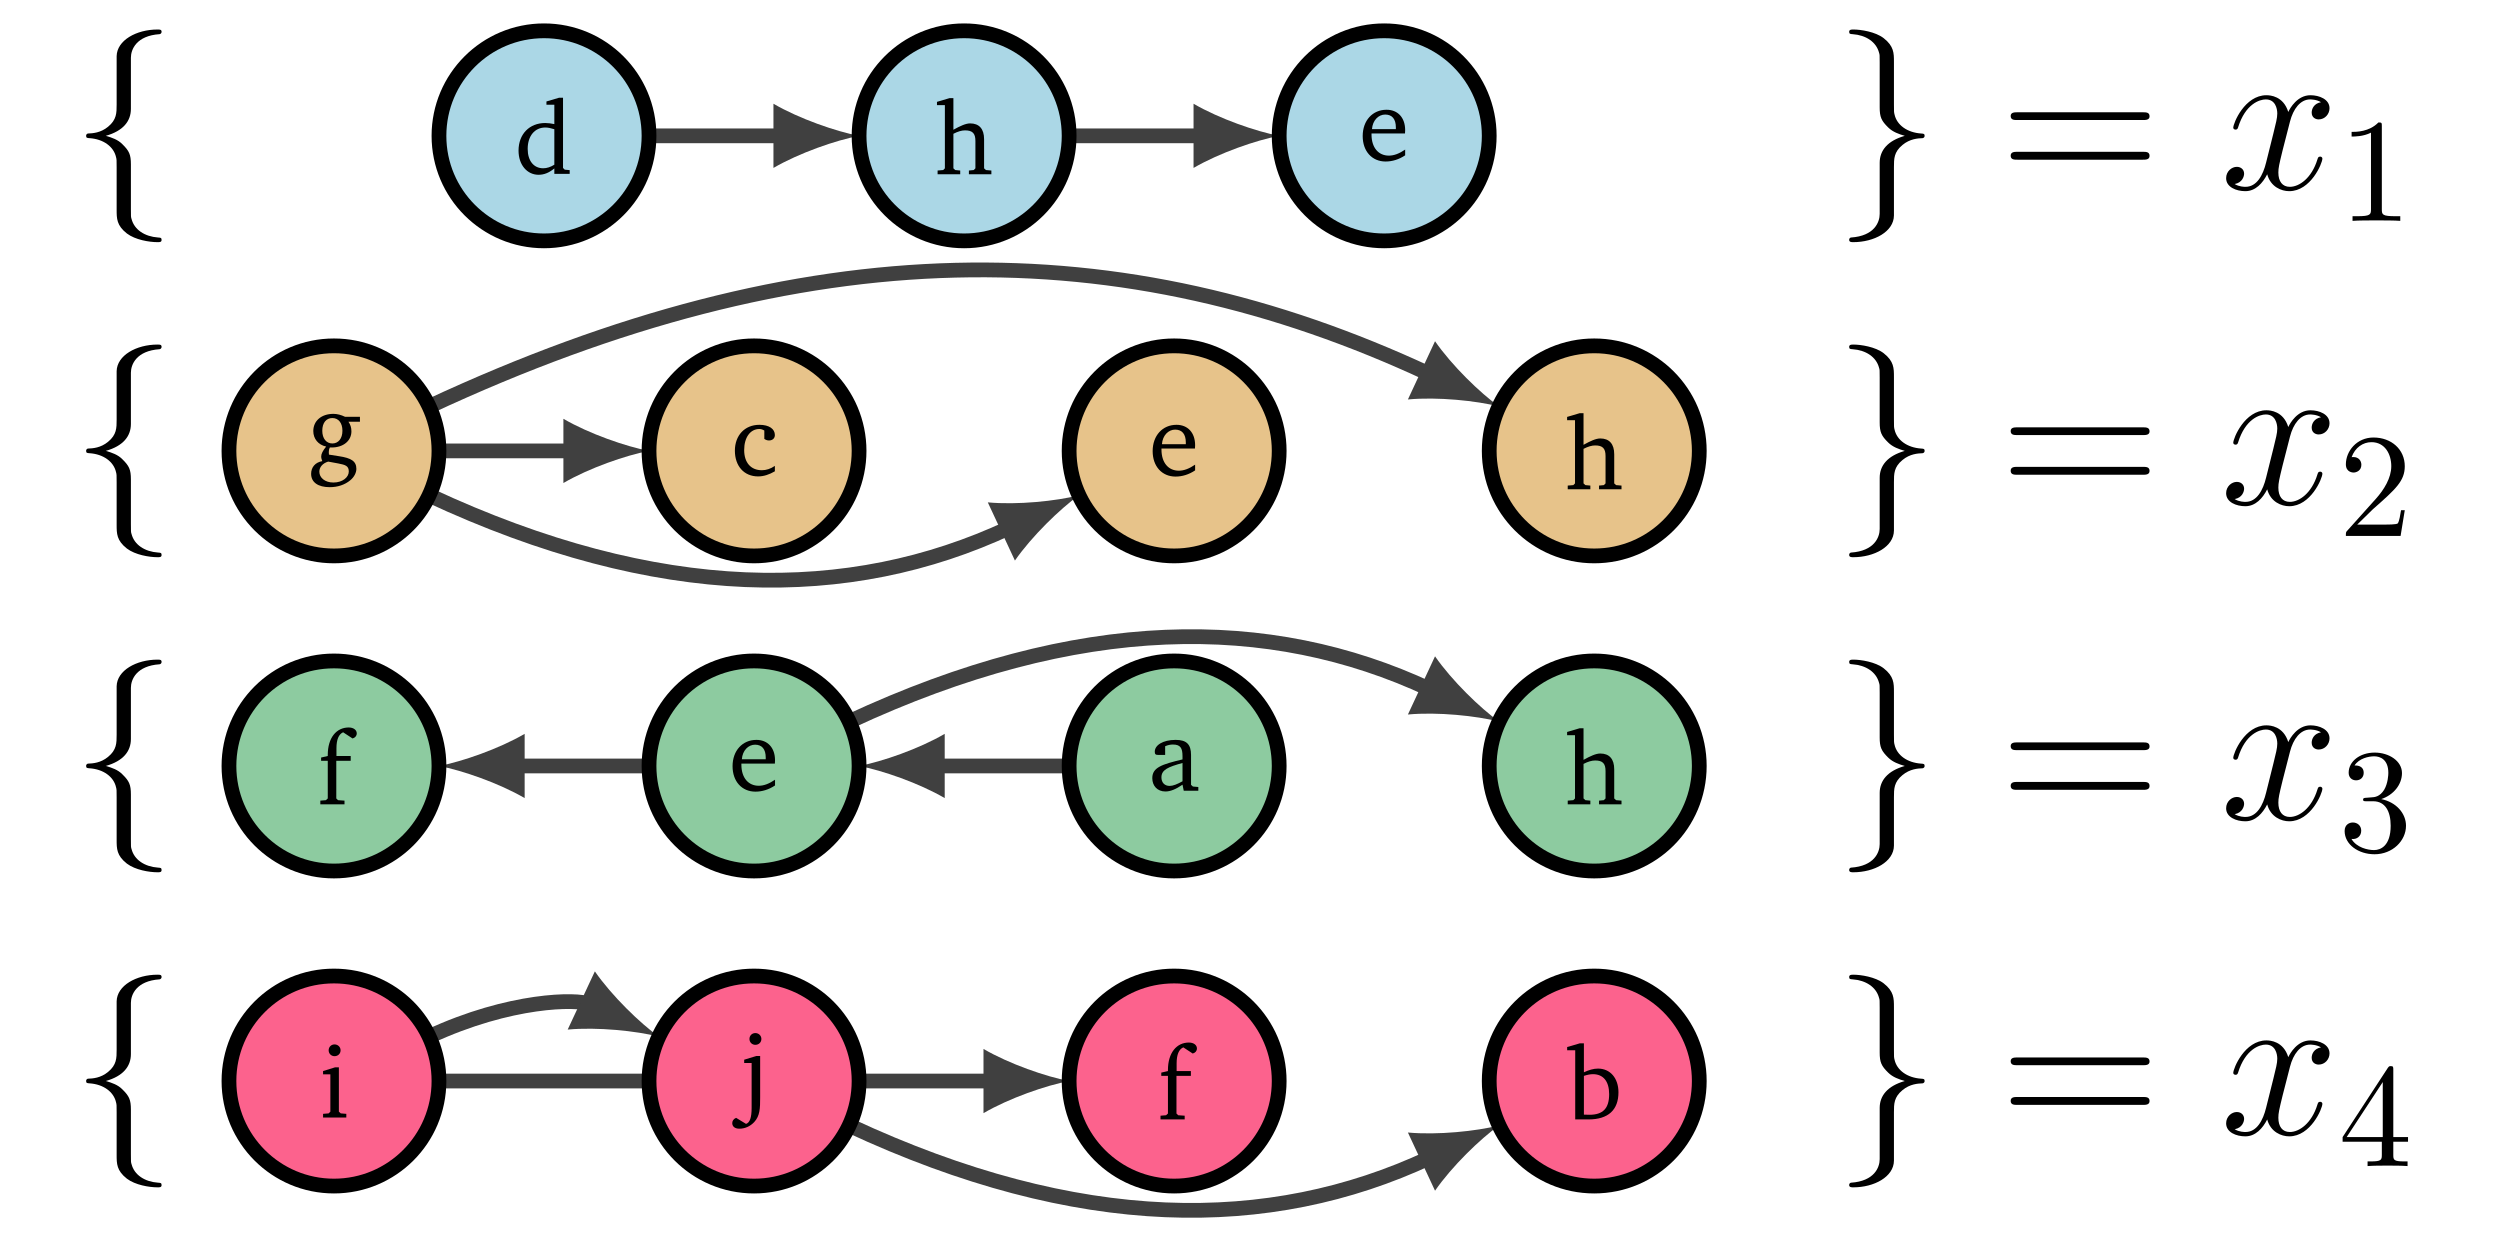 <svg xmlns="http://www.w3.org/2000/svg" xmlns:xlink="http://www.w3.org/1999/xlink" width="252.03" height="125.497" viewBox="0 0 252.03 125.497">
<defs>
<g>
<g id="glyph-0-0">
<path d="M 6.062 -13.234 C 6.062 -14.078 6.625 -15.453 8.953 -15.609 C 9.062 -15.625 9.156 -15.719 9.156 -15.844 C 9.156 -16.078 8.984 -16.078 8.75 -16.078 C 6.609 -16.078 4.656 -14.984 4.625 -13.391 L 4.625 -8.516 C 4.625 -7.672 4.625 -6.984 3.766 -6.281 C 3.016 -5.656 2.203 -5.609 1.734 -5.594 C 1.625 -5.578 1.547 -5.484 1.547 -5.359 C 1.547 -5.141 1.672 -5.141 1.891 -5.125 C 3.297 -5.031 4.328 -4.266 4.562 -3.219 C 4.625 -2.984 4.625 -2.938 4.625 -2.172 L 4.625 2.078 C 4.625 2.984 4.625 3.672 5.656 4.484 C 6.5 5.125 7.906 5.359 8.75 5.359 C 8.984 5.359 9.156 5.359 9.156 5.125 C 9.156 4.906 9.031 4.906 8.812 4.891 C 7.453 4.797 6.406 4.109 6.125 3.016 C 6.062 2.828 6.062 2.781 6.062 2.016 L 6.062 -2.484 C 6.062 -3.469 5.891 -3.844 5.203 -4.516 C 4.766 -4.969 4.141 -5.188 3.531 -5.359 C 5.297 -5.859 6.062 -6.844 6.062 -8.078 Z M 6.062 -13.234 "/>
</g>
<g id="glyph-0-1">
<path d="M 4.625 2.516 C 4.625 3.359 4.078 4.734 1.734 4.891 C 1.625 4.906 1.547 5 1.547 5.125 C 1.547 5.359 1.781 5.359 1.969 5.359 C 4.047 5.359 6.047 4.312 6.062 2.672 L 6.062 -2.203 C 6.062 -3.047 6.062 -3.734 6.922 -4.438 C 7.672 -5.062 8.484 -5.109 8.953 -5.125 C 9.062 -5.141 9.156 -5.234 9.156 -5.359 C 9.156 -5.578 9.031 -5.578 8.812 -5.594 C 7.391 -5.688 6.359 -6.453 6.125 -7.5 C 6.062 -7.734 6.062 -7.781 6.062 -8.547 L 6.062 -12.797 C 6.062 -13.703 6.062 -14.391 5.031 -15.203 C 4.188 -15.859 2.703 -16.078 1.969 -16.078 C 1.781 -16.078 1.547 -16.078 1.547 -15.844 C 1.547 -15.625 1.672 -15.625 1.891 -15.609 C 3.234 -15.516 4.281 -14.828 4.562 -13.734 C 4.625 -13.547 4.625 -13.5 4.625 -12.734 L 4.625 -8.234 C 4.625 -7.25 4.797 -6.875 5.484 -6.203 C 5.938 -5.75 6.562 -5.531 7.156 -5.359 C 5.406 -4.859 4.625 -3.875 4.625 -2.641 Z M 4.625 2.516 "/>
</g>
<g id="glyph-1-0">
<path d="M 3.844 -4.828 C 3.453 -5.016 3.062 -5.125 2.672 -5.125 C 1.438 -5.125 0.641 -4.406 0.641 -3.391 C 0.641 -2.609 1.141 -2 1.938 -1.828 C 1.609 -1.422 1.438 -1.109 1.438 -0.828 C 1.438 -0.672 1.484 -0.516 1.547 -0.359 C 0.828 -0.234 0.422 0.266 0.422 0.922 C 0.422 1.766 1.109 2.266 2.297 2.266 C 3.094 2.266 3.812 2.031 4.359 1.578 C 4.766 1.25 4.984 0.797 4.984 0.422 C 4.984 -0.359 4.453 -0.672 3.219 -0.859 L 2.219 -1.016 C 2.203 -1.141 2.203 -1.219 2.203 -1.266 C 2.203 -1.438 2.234 -1.594 2.312 -1.734 L 2.484 -1.734 C 3.703 -1.734 4.484 -2.438 4.484 -3.359 C 4.484 -3.734 4.391 -4.031 4.188 -4.328 L 5.344 -4.328 L 5.344 -4.828 Z M 2.562 -4.703 C 3.172 -4.703 3.578 -4.219 3.578 -3.422 C 3.578 -2.641 3.172 -2.141 2.562 -2.141 C 1.953 -2.141 1.547 -2.641 1.547 -3.422 C 1.547 -4.234 1.953 -4.703 2.562 -4.703 Z M 2.141 -0.312 L 3.156 -0.125 C 3.891 0.016 4.219 0.125 4.219 0.688 C 4.219 1.266 3.594 1.797 2.672 1.797 C 1.812 1.797 1.25 1.312 1.25 0.703 C 1.25 0.25 1.578 -0.141 2.141 -0.312 Z M 2.141 -0.312 "/>
</g>
<g id="glyph-1-1">
<path d="M 4.422 -0.438 L 4.422 -0.984 C 3.984 -0.688 3.562 -0.547 3.109 -0.547 C 2.016 -0.547 1.328 -1.297 1.328 -2.578 C 1.328 -3.891 1.969 -4.703 2.859 -4.703 C 3.047 -4.703 3.203 -4.641 3.359 -4.547 L 3.359 -3.703 C 3.516 -3.594 3.672 -3.547 3.828 -3.547 C 4.188 -3.547 4.422 -3.766 4.422 -4.094 C 4.422 -4.703 3.859 -5.125 2.859 -5.125 C 1.391 -5.125 0.391 -4.062 0.391 -2.516 C 0.391 -0.969 1.312 0.078 2.734 0.078 C 3.297 0.078 3.859 -0.109 4.422 -0.438 Z M 4.422 -0.438 "/>
</g>
<g id="glyph-1-2">
<path d="M 4.672 -1.109 C 4.078 -0.703 3.547 -0.5 3.031 -0.5 C 1.984 -0.5 1.281 -1.297 1.281 -2.625 L 1.281 -2.734 L 4.656 -2.734 C 4.672 -2.859 4.672 -2.953 4.672 -3.062 C 4.672 -4.344 3.922 -5.125 2.797 -5.125 C 1.391 -5.125 0.391 -4.047 0.391 -2.469 C 0.391 -0.938 1.328 0.094 2.703 0.094 C 3.359 0.094 4.047 -0.109 4.672 -0.531 Z M 3.734 -3.172 L 1.328 -3.172 C 1.391 -4.062 1.984 -4.641 2.656 -4.641 C 3.359 -4.641 3.734 -4.188 3.734 -3.344 Z M 3.734 -3.172 "/>
</g>
<g id="glyph-1-3">
<path d="M 1.469 -7.672 L 0.203 -7.297 L 0.203 -6.969 L 1 -6.969 L 1 -0.594 L 0.828 -0.422 L 0.266 -0.375 L 0.266 0 L 2.547 0 L 2.547 -0.375 L 2.047 -0.422 L 1.859 -0.594 L 1.859 -4.078 C 2.312 -4.312 2.703 -4.422 3.031 -4.422 C 3.797 -4.422 4.078 -4.109 4.078 -3.359 L 4.078 -0.594 L 3.906 -0.422 L 3.422 -0.375 L 3.422 0 L 5.688 0 L 5.688 -0.375 L 5.141 -0.422 L 4.953 -0.594 L 4.953 -3.531 C 4.953 -4.578 4.453 -5.125 3.547 -5.125 C 3.109 -5.125 2.562 -4.875 1.859 -4.484 L 1.859 -7.672 Z M 1.469 -7.672 "/>
</g>
<g id="glyph-1-4">
<path d="M 0.297 0 L 2.734 0 L 2.734 -0.375 L 2.078 -0.422 L 1.906 -0.594 L 1.906 -4.391 L 3.359 -4.391 L 3.359 -4.875 L 1.922 -4.875 L 1.922 -5.641 C 1.922 -6.516 2.141 -7.062 2.594 -7.266 L 3.547 -6.641 C 3.812 -6.719 3.969 -6.906 3.969 -7.156 C 3.969 -7.5 3.641 -7.75 3.156 -7.75 C 1.922 -7.75 1.047 -6.719 1.047 -4.984 L 1.047 -4.875 L 0.375 -4.719 L 0.375 -4.391 L 1.047 -4.391 L 1.047 -0.594 L 0.859 -0.422 L 0.297 -0.375 Z M 0.297 0 "/>
</g>
<g id="glyph-1-5">
<path d="M 3.484 -0.609 L 3.609 0 L 5.078 0 L 5.078 -0.375 L 4.531 -0.422 L 4.344 -0.594 L 4.344 -3.609 C 4.344 -4.672 3.891 -5.125 2.797 -5.125 C 1.484 -5.125 0.688 -4.578 0.688 -3.938 C 0.688 -3.688 0.766 -3.609 1.016 -3.609 L 1.734 -3.609 L 1.734 -4.484 C 2.016 -4.609 2.266 -4.656 2.516 -4.656 C 3.266 -4.656 3.484 -4.312 3.484 -3.484 L 3.484 -3.156 C 1.391 -2.656 0.438 -2.344 0.438 -1.266 C 0.438 -0.484 0.953 0.078 1.766 0.078 C 2.266 0.078 2.828 -0.156 3.484 -0.609 Z M 3.484 -0.953 C 2.953 -0.656 2.531 -0.484 2.188 -0.484 C 1.672 -0.484 1.359 -0.828 1.359 -1.344 C 1.359 -2.109 2.016 -2.391 3.484 -2.797 Z M 3.484 -0.953 "/>
</g>
<g id="glyph-1-6">
<path d="M 1.516 -7.375 C 1.188 -7.375 0.922 -7.125 0.922 -6.781 C 0.922 -6.438 1.188 -6.188 1.516 -6.188 C 1.859 -6.188 2.125 -6.438 2.125 -6.781 C 2.125 -7.109 1.859 -7.375 1.516 -7.375 Z M 1.562 -5.062 L 0.359 -4.688 L 0.359 -4.359 L 1.094 -4.359 L 1.094 -0.594 L 0.922 -0.422 L 0.359 -0.375 L 0.359 0 L 2.703 0 L 2.703 -0.375 L 2.141 -0.422 L 1.953 -0.594 L 1.953 -5.062 Z M 1.562 -5.062 "/>
</g>
<g id="glyph-1-7">
<path d="M 1.141 -4.359 L 1.141 0.172 C 1.141 1.125 0.969 1.656 0.578 1.781 L -0.422 1.172 C -0.688 1.281 -0.812 1.484 -0.812 1.703 C -0.812 2.047 -0.547 2.266 -0.094 2.266 C 0.469 2.266 1 2.031 1.406 1.594 C 1.984 0.969 2 0.203 2 -0.875 L 2 -5.062 L 1.609 -5.062 L 0.391 -4.688 L 0.391 -4.359 Z M 0.922 -6.781 C 0.922 -6.438 1.188 -6.188 1.516 -6.188 C 1.859 -6.188 2.125 -6.438 2.125 -6.781 C 2.125 -7.109 1.859 -7.375 1.516 -7.375 C 1.188 -7.375 0.922 -7.125 0.922 -6.781 Z M 0.922 -6.781 "/>
</g>
<g id="glyph-1-8">
<path d="M 1.359 -7.672 L 0.078 -7.297 L 0.078 -6.969 L 0.891 -6.969 L 0.891 0 L 2.234 0 C 4.219 0 5.25 -0.953 5.25 -2.734 C 5.25 -4.156 4.422 -5.125 3.188 -5.125 C 2.734 -5.125 2.266 -4.984 1.766 -4.75 L 1.766 -7.672 Z M 1.766 -0.484 L 1.766 -4.391 C 2.109 -4.5 2.422 -4.562 2.672 -4.562 C 3.719 -4.562 4.312 -3.844 4.312 -2.547 C 4.312 -1.109 3.688 -0.469 2.328 -0.469 C 2.281 -0.469 2.078 -0.469 1.766 -0.484 Z M 1.766 -0.484 "/>
</g>
<g id="glyph-1-9">
<path d="M 3.984 -6.969 L 3.984 -5.016 C 3.672 -5.078 3.359 -5.125 3.062 -5.125 C 1.484 -5.125 0.375 -4.016 0.375 -2.344 C 0.375 -0.891 1.25 0.094 2.391 0.094 C 2.953 0.094 3.453 -0.109 3.984 -0.547 L 3.984 0 L 5.531 0 L 5.531 -0.375 L 5.031 -0.422 L 4.859 -0.594 L 4.859 -7.672 L 4.453 -7.672 L 3.188 -7.297 L 3.188 -6.969 Z M 3.984 -0.922 C 3.609 -0.688 3.234 -0.562 2.859 -0.562 C 1.922 -0.562 1.297 -1.297 1.297 -2.516 C 1.297 -3.828 2.016 -4.672 3.078 -4.672 C 3.328 -4.672 3.641 -4.609 3.984 -4.5 Z M 3.984 -0.922 "/>
</g>
<g id="glyph-2-0">
<path d="M 14.469 -6.953 C 14.766 -6.953 15.156 -6.953 15.156 -7.328 C 15.156 -7.734 14.797 -7.734 14.469 -7.734 L 1.844 -7.734 C 1.547 -7.734 1.156 -7.734 1.156 -7.359 C 1.156 -6.953 1.516 -6.953 1.844 -6.953 Z M 14.469 -2.953 C 14.766 -2.953 15.156 -2.953 15.156 -3.344 C 15.156 -3.75 14.797 -3.75 14.469 -3.75 L 1.844 -3.75 C 1.547 -3.75 1.156 -3.75 1.156 -3.359 C 1.156 -2.953 1.516 -2.953 1.844 -2.953 Z M 14.469 -2.953 "/>
</g>
<g id="glyph-3-0">
<path d="M 10.156 -8.75 C 9.469 -8.625 9.219 -8.109 9.219 -7.703 C 9.219 -7.188 9.625 -7.016 9.922 -7.016 C 10.562 -7.016 11.016 -7.562 11.016 -8.141 C 11.016 -9.047 9.984 -9.453 9.094 -9.453 C 7.781 -9.453 7.047 -8.172 6.859 -7.766 C 6.359 -9.375 5.031 -9.453 4.656 -9.453 C 2.469 -9.453 1.312 -6.641 1.312 -6.172 C 1.312 -6.094 1.391 -5.984 1.547 -5.984 C 1.719 -5.984 1.766 -6.109 1.797 -6.203 C 2.531 -8.578 3.969 -9.031 4.594 -9.031 C 5.547 -9.031 5.75 -8.125 5.75 -7.609 C 5.75 -7.141 5.609 -6.641 5.359 -5.609 L 4.625 -2.672 C 4.312 -1.391 3.688 -0.219 2.547 -0.219 C 2.438 -0.219 1.906 -0.219 1.453 -0.5 C 2.234 -0.641 2.406 -1.281 2.406 -1.547 C 2.406 -1.969 2.078 -2.234 1.672 -2.234 C 1.156 -2.234 0.594 -1.781 0.594 -1.094 C 0.594 -0.188 1.609 0.219 2.531 0.219 C 3.562 0.219 4.281 -0.594 4.734 -1.484 C 5.078 -0.219 6.156 0.219 6.953 0.219 C 9.125 0.219 10.297 -2.594 10.297 -3.062 C 10.297 -3.172 10.203 -3.266 10.078 -3.266 C 9.875 -3.266 9.859 -3.156 9.797 -2.984 C 9.219 -1.094 7.969 -0.219 7.016 -0.219 C 6.266 -0.219 5.859 -0.766 5.859 -1.656 C 5.859 -2.125 5.938 -2.469 6.281 -3.875 L 7.031 -6.797 C 7.359 -8.078 8.078 -9.031 9.062 -9.031 C 9.109 -9.031 9.719 -9.031 10.156 -8.75 Z M 10.156 -8.75 "/>
</g>
<g id="glyph-4-0">
<path d="M 1.891 -1.141 L 3.469 -2.688 C 5.797 -4.734 6.688 -5.547 6.688 -7.031 C 6.688 -8.719 5.344 -9.922 3.531 -9.922 C 1.844 -9.922 0.75 -8.547 0.75 -7.219 C 0.75 -6.391 1.484 -6.391 1.531 -6.391 C 1.781 -6.391 2.312 -6.562 2.312 -7.172 C 2.312 -7.562 2.047 -7.953 1.516 -7.953 C 1.406 -7.953 1.375 -7.953 1.328 -7.938 C 1.672 -8.906 2.469 -9.453 3.328 -9.453 C 4.688 -9.453 5.328 -8.25 5.328 -7.031 C 5.328 -5.844 4.594 -4.656 3.766 -3.734 L 0.906 -0.547 C 0.75 -0.391 0.75 -0.359 0.75 0 L 6.266 0 L 6.688 -2.594 L 6.312 -2.594 C 6.234 -2.141 6.141 -1.484 5.984 -1.266 C 5.875 -1.141 4.906 -1.141 4.578 -1.141 Z M 1.891 -1.141 "/>
</g>
<g id="glyph-4-1">
<path d="M 4.312 -5.234 C 5.547 -5.641 6.406 -6.688 6.406 -7.859 C 6.406 -9.078 5.094 -9.922 3.656 -9.922 C 2.156 -9.922 1.031 -9.031 1.031 -7.891 C 1.031 -7.406 1.359 -7.125 1.781 -7.125 C 2.25 -7.125 2.547 -7.453 2.547 -7.875 C 2.547 -8.625 1.844 -8.625 1.625 -8.625 C 2.078 -9.344 3.062 -9.547 3.609 -9.547 C 4.219 -9.547 5.031 -9.219 5.031 -7.875 C 5.031 -7.703 5 -6.828 4.609 -6.172 C 4.172 -5.469 3.656 -5.422 3.297 -5.406 C 3.172 -5.391 2.812 -5.359 2.703 -5.359 C 2.594 -5.344 2.484 -5.328 2.484 -5.188 C 2.484 -5.016 2.594 -5.016 2.844 -5.016 L 3.5 -5.016 C 4.719 -5.016 5.266 -4 5.266 -2.547 C 5.266 -0.516 4.25 -0.094 3.594 -0.094 C 2.953 -0.094 1.828 -0.344 1.312 -1.219 C 1.828 -1.141 2.297 -1.469 2.297 -2.047 C 2.297 -2.578 1.891 -2.875 1.453 -2.875 C 1.109 -2.875 0.625 -2.672 0.625 -2.016 C 0.625 -0.656 2.016 0.328 3.641 0.328 C 5.453 0.328 6.812 -1.031 6.812 -2.547 C 6.812 -3.766 5.859 -4.922 4.312 -5.234 Z M 4.312 -5.234 "/>
</g>
<g id="glyph-4-2">
<path d="M 4.375 -2.453 L 4.375 -1.156 C 4.375 -0.625 4.344 -0.469 3.25 -0.469 L 2.938 -0.469 L 2.938 0 C 3.547 -0.047 4.312 -0.047 4.938 -0.047 C 5.562 -0.047 6.359 -0.047 6.969 0 L 6.969 -0.469 L 6.656 -0.469 C 5.547 -0.469 5.531 -0.625 5.531 -1.156 L 5.531 -2.453 L 7.016 -2.453 L 7.016 -2.922 L 5.531 -2.922 L 5.531 -9.688 C 5.531 -9.984 5.531 -10.078 5.281 -10.078 C 5.156 -10.078 5.109 -10.078 4.984 -9.906 L 0.422 -2.922 L 0.422 -2.453 Z M 4.469 -2.922 L 0.828 -2.922 L 4.469 -8.469 Z M 4.469 -2.922 "/>
</g>
<g id="glyph-4-3">
<path d="M 4.375 -9.531 C 4.375 -9.891 4.375 -9.922 4.031 -9.922 C 3.109 -8.969 1.797 -8.969 1.328 -8.969 L 1.328 -8.5 C 1.625 -8.5 2.5 -8.5 3.281 -8.891 L 3.281 -1.172 C 3.281 -0.641 3.234 -0.469 1.891 -0.469 L 1.422 -0.469 L 1.422 0 C 1.938 -0.047 3.234 -0.047 3.828 -0.047 C 4.422 -0.047 5.719 -0.047 6.234 0 L 6.234 -0.469 L 5.766 -0.469 C 4.422 -0.469 4.375 -0.625 4.375 -1.172 Z M 4.375 -9.531 "/>
</g>
</g>
<clipPath id="clip-0">
<path clip-rule="nonzero" d="M 23 87 L 122 87 L 122 124.996 L 23 124.996 Z M 23 87 "/>
</clipPath>
<clipPath id="clip-1">
<path clip-rule="nonzero" d="M 22 79 L 81 79 L 81 124.996 L 22 124.996 Z M 22 79 "/>
</clipPath>
<clipPath id="clip-2">
<path clip-rule="nonzero" d="M 64 92 L 166 92 L 166 124.996 L 64 124.996 Z M 64 92 "/>
</clipPath>
<clipPath id="clip-3">
<path clip-rule="nonzero" d="M 2 77 L 66 77 L 66 124.996 L 2 124.996 Z M 2 77 "/>
</clipPath>
<clipPath id="clip-4">
<path clip-rule="nonzero" d="M 44 77 L 108 77 L 108 124.996 L 44 124.996 Z M 44 77 "/>
</clipPath>
<clipPath id="clip-5">
<path clip-rule="nonzero" d="M 86 77 L 151 77 L 151 124.996 L 86 124.996 Z M 86 77 "/>
</clipPath>
<clipPath id="clip-6">
<path clip-rule="nonzero" d="M 129 77 L 193 77 L 193 124.996 L 129 124.996 Z M 129 77 "/>
</clipPath>
</defs>
<path fill="none" stroke-width="0.996" stroke-linecap="butt" stroke-linejoin="miter" stroke="rgb(25%, 25%, 25%)" stroke-opacity="1" stroke-miterlimit="10" d="M 7.085 -21.26 C 12.613 -21.26 15.732 -21.26 16.059 -21.26 " transform="matrix(1.494, 0, 0, -1.494, 33.668, 13.694)"/>
<path fill-rule="nonzero" fill="rgb(25%, 25%, 25%)" fill-opacity="1" d="M 65.43 45.457 C 63.129 45.023 59.387 43.73 56.797 42.219 L 56.797 48.695 C 59.387 47.184 63.129 45.887 65.43 45.457 "/>
<path fill="none" stroke-width="0.996" stroke-linecap="butt" stroke-linejoin="miter" stroke="rgb(25%, 25%, 25%)" stroke-opacity="1" stroke-miterlimit="10" d="M 6.421 -24.254 C 21.921 -31.481 34.774 -31.481 45.557 -26.453 " transform="matrix(1.494, 0, 0, -1.494, 33.668, 13.694)"/>
<path fill-rule="nonzero" fill="rgb(25%, 25%, 25%)" fill-opacity="1" d="M 108.773 49.93 C 106.504 50.512 102.566 50.922 99.582 50.645 L 102.316 56.512 C 104.027 54.051 106.871 51.297 108.773 49.93 "/>
<path fill="none" stroke-width="0.996" stroke-linecap="butt" stroke-linejoin="miter" stroke="rgb(25%, 25%, 25%)" stroke-opacity="1" stroke-miterlimit="10" d="M 6.421 -18.264 C 31.94 -6.368 53.103 -6.368 73.904 -16.068 " transform="matrix(1.494, 0, 0, -1.494, 33.668, 13.694)"/>
<path fill-rule="nonzero" fill="rgb(25%, 25%, 25%)" fill-opacity="1" d="M 151.125 40.98 C 149.219 39.617 146.375 36.863 144.668 34.398 L 141.934 40.27 C 144.918 39.992 148.855 40.398 151.125 40.98 "/>
<path fill="none" stroke-width="0.996" stroke-linecap="butt" stroke-linejoin="miter" stroke="rgb(25%, 25%, 25%)" stroke-opacity="1" stroke-miterlimit="10" d="M 49.607 -42.52 C 44.08 -42.52 40.96 -42.52 40.633 -42.52 " transform="matrix(1.494, 0, 0, -1.494, 33.668, 13.694)"/>
<path fill-rule="nonzero" fill="rgb(25%, 25%, 25%)" fill-opacity="1" d="M 86.605 77.219 C 88.91 77.652 92.648 78.945 95.238 80.457 L 95.238 73.98 C 92.648 75.492 88.91 76.789 86.605 77.219 "/>
<path fill="none" stroke-width="0.996" stroke-linecap="butt" stroke-linejoin="miter" stroke="rgb(25%, 25%, 25%)" stroke-opacity="1" stroke-miterlimit="10" d="M 34.769 -39.526 C 50.266 -32.299 63.119 -32.299 73.904 -37.327 " transform="matrix(1.494, 0, 0, -1.494, 33.668, 13.694)"/>
<path fill-rule="nonzero" fill="rgb(25%, 25%, 25%)" fill-opacity="1" d="M 151.125 72.746 C 149.219 71.379 146.375 68.625 144.668 66.164 L 141.934 72.031 C 144.918 71.754 148.855 72.164 151.125 72.746 "/>
<path fill="none" stroke-width="0.996" stroke-linecap="butt" stroke-linejoin="miter" stroke="rgb(25%, 25%, 25%)" stroke-opacity="1" stroke-miterlimit="10" d="M 21.259 -42.52 C 15.732 -42.52 12.613 -42.52 12.289 -42.52 " transform="matrix(1.494, 0, 0, -1.494, 33.668, 13.694)"/>
<path fill-rule="nonzero" fill="rgb(25%, 25%, 25%)" fill-opacity="1" d="M 44.254 77.219 C 46.559 77.652 50.301 78.945 52.891 80.457 L 52.891 73.98 C 50.301 75.492 46.559 76.789 44.254 77.219 "/>
<g clip-path="url(#clip-0)">
<path fill="none" stroke-width="0.996" stroke-linecap="butt" stroke-linejoin="miter" stroke="rgb(25%, 25%, 25%)" stroke-opacity="1" stroke-miterlimit="10" d="M 7.085 -63.779 C 23.667 -63.779 33.025 -63.779 44.406 -63.779 " transform="matrix(1.494, 0, 0, -1.494, 33.668, 13.694)"/>
</g>
<path fill-rule="nonzero" fill="rgb(25%, 25%, 25%)" fill-opacity="1" d="M 107.781 108.98 C 105.48 108.551 101.738 107.254 99.148 105.746 L 99.148 112.219 C 101.738 110.707 105.48 109.414 107.781 108.98 "/>
<g clip-path="url(#clip-1)">
<path fill="none" stroke-width="0.996" stroke-linecap="butt" stroke-linejoin="miter" stroke="rgb(25%, 25%, 25%)" stroke-opacity="1" stroke-miterlimit="10" d="M 6.421 -60.785 C 11.902 -58.231 16.446 -58.231 17.212 -58.587 " transform="matrix(1.494, 0, 0, -1.494, 33.668, 13.694)"/>
</g>
<path fill-rule="nonzero" fill="rgb(25%, 25%, 25%)" fill-opacity="1" d="M 66.422 104.508 C 64.52 103.145 61.676 100.391 59.969 97.926 L 57.23 103.793 C 60.215 103.52 64.152 103.926 66.422 104.508 "/>
<g clip-path="url(#clip-2)">
<path fill="none" stroke-width="0.996" stroke-linecap="butt" stroke-linejoin="miter" stroke="rgb(25%, 25%, 25%)" stroke-opacity="1" stroke-miterlimit="10" d="M 34.769 -66.776 C 50.266 -74.002 63.119 -74.002 73.904 -68.972 " transform="matrix(1.494, 0, 0, -1.494, 33.668, 13.694)"/>
</g>
<path fill-rule="nonzero" fill="rgb(25%, 25%, 25%)" fill-opacity="1" d="M 151.125 113.457 C 148.855 114.039 144.918 114.445 141.934 114.172 L 144.668 120.039 C 146.375 117.574 149.219 114.82 151.125 113.457 "/>
<path fill="none" stroke-width="0.996" stroke-linecap="butt" stroke-linejoin="miter" stroke="rgb(25%, 25%, 25%)" stroke-opacity="1" stroke-miterlimit="10" d="M 21.259 -0.001 C 26.787 -0.001 29.906 -0.001 30.233 -0.001 " transform="matrix(1.494, 0, 0, -1.494, 33.668, 13.694)"/>
<path fill-rule="nonzero" fill="rgb(25%, 25%, 25%)" fill-opacity="1" d="M 86.605 13.695 C 84.305 13.262 80.562 11.969 77.973 10.457 L 77.973 16.93 C 80.562 15.422 84.305 14.125 86.605 13.695 "/>
<path fill="none" stroke-width="0.996" stroke-linecap="butt" stroke-linejoin="miter" stroke="rgb(25%, 25%, 25%)" stroke-opacity="1" stroke-miterlimit="10" d="M 49.607 -0.001 C 55.134 -0.001 58.253 -0.001 58.58 -0.001 " transform="matrix(1.494, 0, 0, -1.494, 33.668, 13.694)"/>
<path fill-rule="nonzero" fill="rgb(25%, 25%, 25%)" fill-opacity="1" d="M 128.957 13.695 C 126.656 13.262 122.914 11.969 120.324 10.457 L 120.324 16.93 C 122.914 15.422 126.656 14.125 128.957 13.695 "/>
<g fill="rgb(0%, 0%, 0%)" fill-opacity="1">
<use xlink:href="#glyph-0-0" x="7.134" y="50.814"/>
</g>
<path fill-rule="nonzero" fill="rgb(90.587%, 76.471%, 54.117%)" fill-opacity="1" stroke-width="0.996" stroke-linecap="butt" stroke-linejoin="miter" stroke="rgb(0%, 0%, 0%)" stroke-opacity="1" stroke-miterlimit="10" d="M 7.085 -21.26 C 7.085 -17.346 3.914 -14.172 -0 -14.172 C -3.914 -14.172 -7.086 -17.346 -7.086 -21.26 C -7.086 -25.175 -3.914 -28.346 -0 -28.346 C 3.914 -28.346 7.085 -25.175 7.085 -21.26 Z M 7.085 -21.26 " transform="matrix(1.494, 0, 0, -1.494, 33.668, 13.694)"/>
<g fill="rgb(0%, 0%, 0%)" fill-opacity="1">
<use xlink:href="#glyph-1-0" x="30.943" y="46.847"/>
</g>
<path fill-rule="nonzero" fill="rgb(90.587%, 76.471%, 54.117%)" fill-opacity="1" stroke-width="0.996" stroke-linecap="butt" stroke-linejoin="miter" stroke="rgb(0%, 0%, 0%)" stroke-opacity="1" stroke-miterlimit="10" d="M 35.433 -21.26 C 35.433 -17.346 32.261 -14.172 28.347 -14.172 C 24.433 -14.172 21.259 -17.346 21.259 -21.26 C 21.259 -25.175 24.433 -28.346 28.347 -28.346 C 32.261 -28.346 35.433 -25.175 35.433 -21.26 Z M 35.433 -21.26 " transform="matrix(1.494, 0, 0, -1.494, 33.668, 13.694)"/>
<g fill="rgb(0%, 0%, 0%)" fill-opacity="1">
<use xlink:href="#glyph-1-1" x="73.694" y="47.951"/>
</g>
<path fill-rule="nonzero" fill="rgb(90.587%, 76.471%, 54.117%)" fill-opacity="1" stroke-width="0.996" stroke-linecap="butt" stroke-linejoin="miter" stroke="rgb(0%, 0%, 0%)" stroke-opacity="1" stroke-miterlimit="10" d="M 63.781 -21.26 C 63.781 -17.346 60.606 -14.172 56.692 -14.172 C 52.781 -14.172 49.607 -17.346 49.607 -21.26 C 49.607 -25.175 52.781 -28.346 56.692 -28.346 C 60.606 -28.346 63.781 -25.175 63.781 -21.26 Z M 63.781 -21.26 " transform="matrix(1.494, 0, 0, -1.494, 33.668, 13.694)"/>
<g fill="rgb(0%, 0%, 0%)" fill-opacity="1">
<use xlink:href="#glyph-1-2" x="115.81" y="47.951"/>
</g>
<path fill-rule="nonzero" fill="rgb(90.587%, 76.471%, 54.117%)" fill-opacity="1" stroke-width="0.996" stroke-linecap="butt" stroke-linejoin="miter" stroke="rgb(0%, 0%, 0%)" stroke-opacity="1" stroke-miterlimit="10" d="M 92.128 -21.26 C 92.128 -17.346 88.954 -14.172 85.04 -14.172 C 81.126 -14.172 77.954 -17.346 77.954 -21.26 C 77.954 -25.175 81.126 -28.346 85.04 -28.346 C 88.954 -28.346 92.128 -25.175 92.128 -21.26 Z M 92.128 -21.26 " transform="matrix(1.494, 0, 0, -1.494, 33.668, 13.694)"/>
<g fill="rgb(0%, 0%, 0%)" fill-opacity="1">
<use xlink:href="#glyph-1-3" x="157.78" y="49.327"/>
</g>
<g fill="rgb(0%, 0%, 0%)" fill-opacity="1">
<use xlink:href="#glyph-0-1" x="184.87" y="50.814"/>
</g>
<g fill="rgb(0%, 0%, 0%)" fill-opacity="1">
<use xlink:href="#glyph-2-0" x="201.545" y="50.814"/>
</g>
<g fill="rgb(0%, 0%, 0%)" fill-opacity="1">
<use xlink:href="#glyph-3-0" x="223.827" y="50.814"/>
</g>
<g fill="rgb(0%, 0%, 0%)" fill-opacity="1">
<use xlink:href="#glyph-4-0" x="235.742" y="54.029"/>
</g>
<g fill="rgb(0%, 0%, 0%)" fill-opacity="1">
<use xlink:href="#glyph-0-0" x="7.134" y="82.577"/>
</g>
<path fill-rule="nonzero" fill="rgb(55.292%, 79.607%, 62.746%)" fill-opacity="1" stroke-width="0.996" stroke-linecap="butt" stroke-linejoin="miter" stroke="rgb(0%, 0%, 0%)" stroke-opacity="1" stroke-miterlimit="10" d="M 7.085 -42.52 C 7.085 -38.606 3.914 -35.434 -0 -35.434 C -3.914 -35.434 -7.086 -38.606 -7.086 -42.52 C -7.086 -46.434 -3.914 -49.608 -0 -49.608 C 3.914 -49.608 7.085 -46.434 7.085 -42.52 Z M 7.085 -42.52 " transform="matrix(1.494, 0, 0, -1.494, 33.668, 13.694)"/>
<g fill="rgb(0%, 0%, 0%)" fill-opacity="1">
<use xlink:href="#glyph-1-4" x="31.996" y="81.088"/>
</g>
<path fill-rule="nonzero" fill="rgb(55.292%, 79.607%, 62.746%)" fill-opacity="1" stroke-width="0.996" stroke-linecap="butt" stroke-linejoin="miter" stroke="rgb(0%, 0%, 0%)" stroke-opacity="1" stroke-miterlimit="10" d="M 35.433 -42.52 C 35.433 -38.606 32.261 -35.434 28.347 -35.434 C 24.433 -35.434 21.259 -38.606 21.259 -42.52 C 21.259 -46.434 24.433 -49.608 28.347 -49.608 C 32.261 -49.608 35.433 -46.434 35.433 -42.52 Z M 35.433 -42.52 " transform="matrix(1.494, 0, 0, -1.494, 33.668, 13.694)"/>
<g fill="rgb(0%, 0%, 0%)" fill-opacity="1">
<use xlink:href="#glyph-1-2" x="73.46" y="79.714"/>
</g>
<path fill-rule="nonzero" fill="rgb(55.292%, 79.607%, 62.746%)" fill-opacity="1" stroke-width="0.996" stroke-linecap="butt" stroke-linejoin="miter" stroke="rgb(0%, 0%, 0%)" stroke-opacity="1" stroke-miterlimit="10" d="M 63.781 -42.52 C 63.781 -38.606 60.606 -35.434 56.692 -35.434 C 52.781 -35.434 49.607 -38.606 49.607 -42.52 C 49.607 -46.434 52.781 -49.608 56.692 -49.608 C 60.606 -49.608 63.781 -46.434 63.781 -42.52 Z M 63.781 -42.52 " transform="matrix(1.494, 0, 0, -1.494, 33.668, 13.694)"/>
<g fill="rgb(0%, 0%, 0%)" fill-opacity="1">
<use xlink:href="#glyph-1-5" x="115.727" y="79.714"/>
</g>
<path fill-rule="nonzero" fill="rgb(55.292%, 79.607%, 62.746%)" fill-opacity="1" stroke-width="0.996" stroke-linecap="butt" stroke-linejoin="miter" stroke="rgb(0%, 0%, 0%)" stroke-opacity="1" stroke-miterlimit="10" d="M 92.128 -42.52 C 92.128 -38.606 88.954 -35.434 85.04 -35.434 C 81.126 -35.434 77.954 -38.606 77.954 -42.52 C 77.954 -46.434 81.126 -49.608 85.04 -49.608 C 88.954 -49.608 92.128 -46.434 92.128 -42.52 Z M 92.128 -42.52 " transform="matrix(1.494, 0, 0, -1.494, 33.668, 13.694)"/>
<g fill="rgb(0%, 0%, 0%)" fill-opacity="1">
<use xlink:href="#glyph-1-3" x="157.78" y="81.088"/>
</g>
<g fill="rgb(0%, 0%, 0%)" fill-opacity="1">
<use xlink:href="#glyph-0-1" x="184.87" y="82.577"/>
</g>
<g fill="rgb(0%, 0%, 0%)" fill-opacity="1">
<use xlink:href="#glyph-2-0" x="201.545" y="82.577"/>
</g>
<g fill="rgb(0%, 0%, 0%)" fill-opacity="1">
<use xlink:href="#glyph-3-0" x="223.827" y="82.577"/>
</g>
<g fill="rgb(0%, 0%, 0%)" fill-opacity="1">
<use xlink:href="#glyph-4-1" x="235.742" y="85.792"/>
</g>
<g fill="rgb(0%, 0%, 0%)" fill-opacity="1">
<use xlink:href="#glyph-0-0" x="7.134" y="114.339"/>
</g>
<path fill-rule="nonzero" fill="rgb(98.824%, 38.431%, 55.292%)" fill-opacity="1" d="M 44.254 108.98 C 44.254 103.133 39.516 98.395 33.668 98.395 C 27.82 98.395 23.082 103.133 23.082 108.98 C 23.082 114.828 27.82 119.57 33.668 119.57 C 39.516 119.57 44.254 114.828 44.254 108.98 Z M 44.254 108.98 "/>
<g clip-path="url(#clip-3)">
<path fill="none" stroke-width="0.996" stroke-linecap="butt" stroke-linejoin="miter" stroke="rgb(0%, 0%, 0%)" stroke-opacity="1" stroke-miterlimit="10" d="M 7.085 -63.779 C 7.085 -59.865 3.914 -56.694 -0 -56.694 C -3.914 -56.694 -7.086 -59.865 -7.086 -63.779 C -7.086 -67.693 -3.914 -70.867 -0 -70.867 C 3.914 -70.867 7.085 -67.693 7.085 -63.779 Z M 7.085 -63.779 " transform="matrix(1.494, 0, 0, -1.494, 33.668, 13.694)"/>
</g>
<g fill="rgb(0%, 0%, 0%)" fill-opacity="1">
<use xlink:href="#glyph-1-6" x="32.21" y="112.664"/>
</g>
<path fill-rule="nonzero" fill="rgb(98.824%, 38.431%, 55.292%)" fill-opacity="1" d="M 86.605 108.98 C 86.605 103.133 81.867 98.395 76.02 98.395 C 70.172 98.395 65.43 103.133 65.43 108.98 C 65.43 114.828 70.172 119.57 76.02 119.57 C 81.867 119.57 86.605 114.828 86.605 108.98 Z M 86.605 108.98 "/>
<g clip-path="url(#clip-4)">
<path fill="none" stroke-width="0.996" stroke-linecap="butt" stroke-linejoin="miter" stroke="rgb(0%, 0%, 0%)" stroke-opacity="1" stroke-miterlimit="10" d="M 35.433 -63.779 C 35.433 -59.865 32.261 -56.694 28.347 -56.694 C 24.433 -56.694 21.259 -59.865 21.259 -63.779 C 21.259 -67.693 24.433 -70.867 28.347 -70.867 C 32.261 -70.867 35.433 -67.693 35.433 -63.779 Z M 35.433 -63.779 " transform="matrix(1.494, 0, 0, -1.494, 33.668, 13.694)"/>
</g>
<g fill="rgb(0%, 0%, 0%)" fill-opacity="1">
<use xlink:href="#glyph-1-7" x="74.632" y="111.52"/>
</g>
<path fill-rule="nonzero" fill="rgb(98.824%, 38.431%, 55.292%)" fill-opacity="1" d="M 128.957 108.98 C 128.957 103.133 124.215 98.395 118.367 98.395 C 112.523 98.395 107.781 103.133 107.781 108.98 C 107.781 114.828 112.523 119.57 118.367 119.57 C 124.215 119.57 128.957 114.828 128.957 108.98 Z M 128.957 108.98 "/>
<g clip-path="url(#clip-5)">
<path fill="none" stroke-width="0.996" stroke-linecap="butt" stroke-linejoin="miter" stroke="rgb(0%, 0%, 0%)" stroke-opacity="1" stroke-miterlimit="10" d="M 63.781 -63.779 C 63.781 -59.865 60.606 -56.694 56.692 -56.694 C 52.781 -56.694 49.607 -59.865 49.607 -63.779 C 49.607 -67.693 52.781 -70.867 56.692 -70.867 C 60.606 -70.867 63.781 -67.693 63.781 -63.779 Z M 63.781 -63.779 " transform="matrix(1.494, 0, 0, -1.494, 33.668, 13.694)"/>
</g>
<g fill="rgb(0%, 0%, 0%)" fill-opacity="1">
<use xlink:href="#glyph-1-4" x="116.696" y="112.851"/>
</g>
<path fill-rule="nonzero" fill="rgb(98.824%, 38.431%, 55.292%)" fill-opacity="1" d="M 171.309 108.98 C 171.309 103.133 166.566 98.395 160.719 98.395 C 154.871 98.395 150.133 103.133 150.133 108.98 C 150.133 114.828 154.871 119.57 160.719 119.57 C 166.566 119.57 171.309 114.828 171.309 108.98 Z M 171.309 108.98 "/>
<g clip-path="url(#clip-6)">
<path fill="none" stroke-width="0.996" stroke-linecap="butt" stroke-linejoin="miter" stroke="rgb(0%, 0%, 0%)" stroke-opacity="1" stroke-miterlimit="10" d="M 92.128 -63.779 C 92.128 -59.865 88.954 -56.694 85.04 -56.694 C 81.126 -56.694 77.954 -59.865 77.954 -63.779 C 77.954 -67.693 81.126 -70.867 85.04 -70.867 C 88.954 -70.867 92.128 -67.693 92.128 -63.779 Z M 92.128 -63.779 " transform="matrix(1.494, 0, 0, -1.494, 33.668, 13.694)"/>
</g>
<g fill="rgb(0%, 0%, 0%)" fill-opacity="1">
<use xlink:href="#glyph-1-8" x="157.91" y="112.851"/>
</g>
<g fill="rgb(0%, 0%, 0%)" fill-opacity="1">
<use xlink:href="#glyph-0-1" x="184.87" y="114.339"/>
</g>
<g fill="rgb(0%, 0%, 0%)" fill-opacity="1">
<use xlink:href="#glyph-2-0" x="201.545" y="114.339"/>
</g>
<g fill="rgb(0%, 0%, 0%)" fill-opacity="1">
<use xlink:href="#glyph-3-0" x="223.827" y="114.339"/>
</g>
<g fill="rgb(0%, 0%, 0%)" fill-opacity="1">
<use xlink:href="#glyph-4-2" x="235.742" y="117.554"/>
</g>
<g fill="rgb(0%, 0%, 0%)" fill-opacity="1">
<use xlink:href="#glyph-0-0" x="7.134" y="19.053"/>
</g>
<path fill-rule="nonzero" fill="rgb(67.059%, 84.314%, 90.195%)" fill-opacity="1" stroke-width="0.996" stroke-linecap="butt" stroke-linejoin="miter" stroke="rgb(0%, 0%, 0%)" stroke-opacity="1" stroke-miterlimit="10" d="M 21.259 -0.001 C 21.259 3.913 18.088 7.087 14.174 7.087 C 10.26 7.087 7.085 3.913 7.085 -0.001 C 7.085 -3.915 10.26 -7.087 14.174 -7.087 C 18.088 -7.087 21.259 -3.915 21.259 -0.001 Z M 21.259 -0.001 " transform="matrix(1.494, 0, 0, -1.494, 33.668, 13.694)"/>
<g fill="rgb(0%, 0%, 0%)" fill-opacity="1">
<use xlink:href="#glyph-1-9" x="51.9" y="17.526"/>
</g>
<path fill-rule="nonzero" fill="rgb(67.059%, 84.314%, 90.195%)" fill-opacity="1" stroke-width="0.996" stroke-linecap="butt" stroke-linejoin="miter" stroke="rgb(0%, 0%, 0%)" stroke-opacity="1" stroke-miterlimit="10" d="M 49.607 -0.001 C 49.607 3.913 46.435 7.087 42.521 7.087 C 38.607 7.087 35.433 3.913 35.433 -0.001 C 35.433 -3.915 38.607 -7.087 42.521 -7.087 C 46.435 -7.087 49.607 -3.915 49.607 -0.001 Z M 49.607 -0.001 " transform="matrix(1.494, 0, 0, -1.494, 33.668, 13.694)"/>
<g fill="rgb(0%, 0%, 0%)" fill-opacity="1">
<use xlink:href="#glyph-1-3" x="94.255" y="17.565"/>
</g>
<path fill-rule="nonzero" fill="rgb(67.059%, 84.314%, 90.195%)" fill-opacity="1" stroke-width="0.996" stroke-linecap="butt" stroke-linejoin="miter" stroke="rgb(0%, 0%, 0%)" stroke-opacity="1" stroke-miterlimit="10" d="M 77.954 -0.001 C 77.954 3.913 74.78 7.087 70.866 7.087 C 66.952 7.087 63.781 3.913 63.781 -0.001 C 63.781 -3.915 66.952 -7.087 70.866 -7.087 C 74.78 -7.087 77.954 -3.915 77.954 -0.001 Z M 77.954 -0.001 " transform="matrix(1.494, 0, 0, -1.494, 33.668, 13.694)"/>
<g fill="rgb(0%, 0%, 0%)" fill-opacity="1">
<use xlink:href="#glyph-1-2" x="136.985" y="16.189"/>
</g>
<g fill="rgb(0%, 0%, 0%)" fill-opacity="1">
<use xlink:href="#glyph-0-1" x="184.87" y="19.053"/>
</g>
<g fill="rgb(0%, 0%, 0%)" fill-opacity="1">
<use xlink:href="#glyph-2-0" x="201.545" y="19.053"/>
</g>
<g fill="rgb(0%, 0%, 0%)" fill-opacity="1">
<use xlink:href="#glyph-3-0" x="223.827" y="19.053"/>
</g>
<g fill="rgb(0%, 0%, 0%)" fill-opacity="1">
<use xlink:href="#glyph-4-3" x="235.742" y="22.266"/>
</g>
</svg>